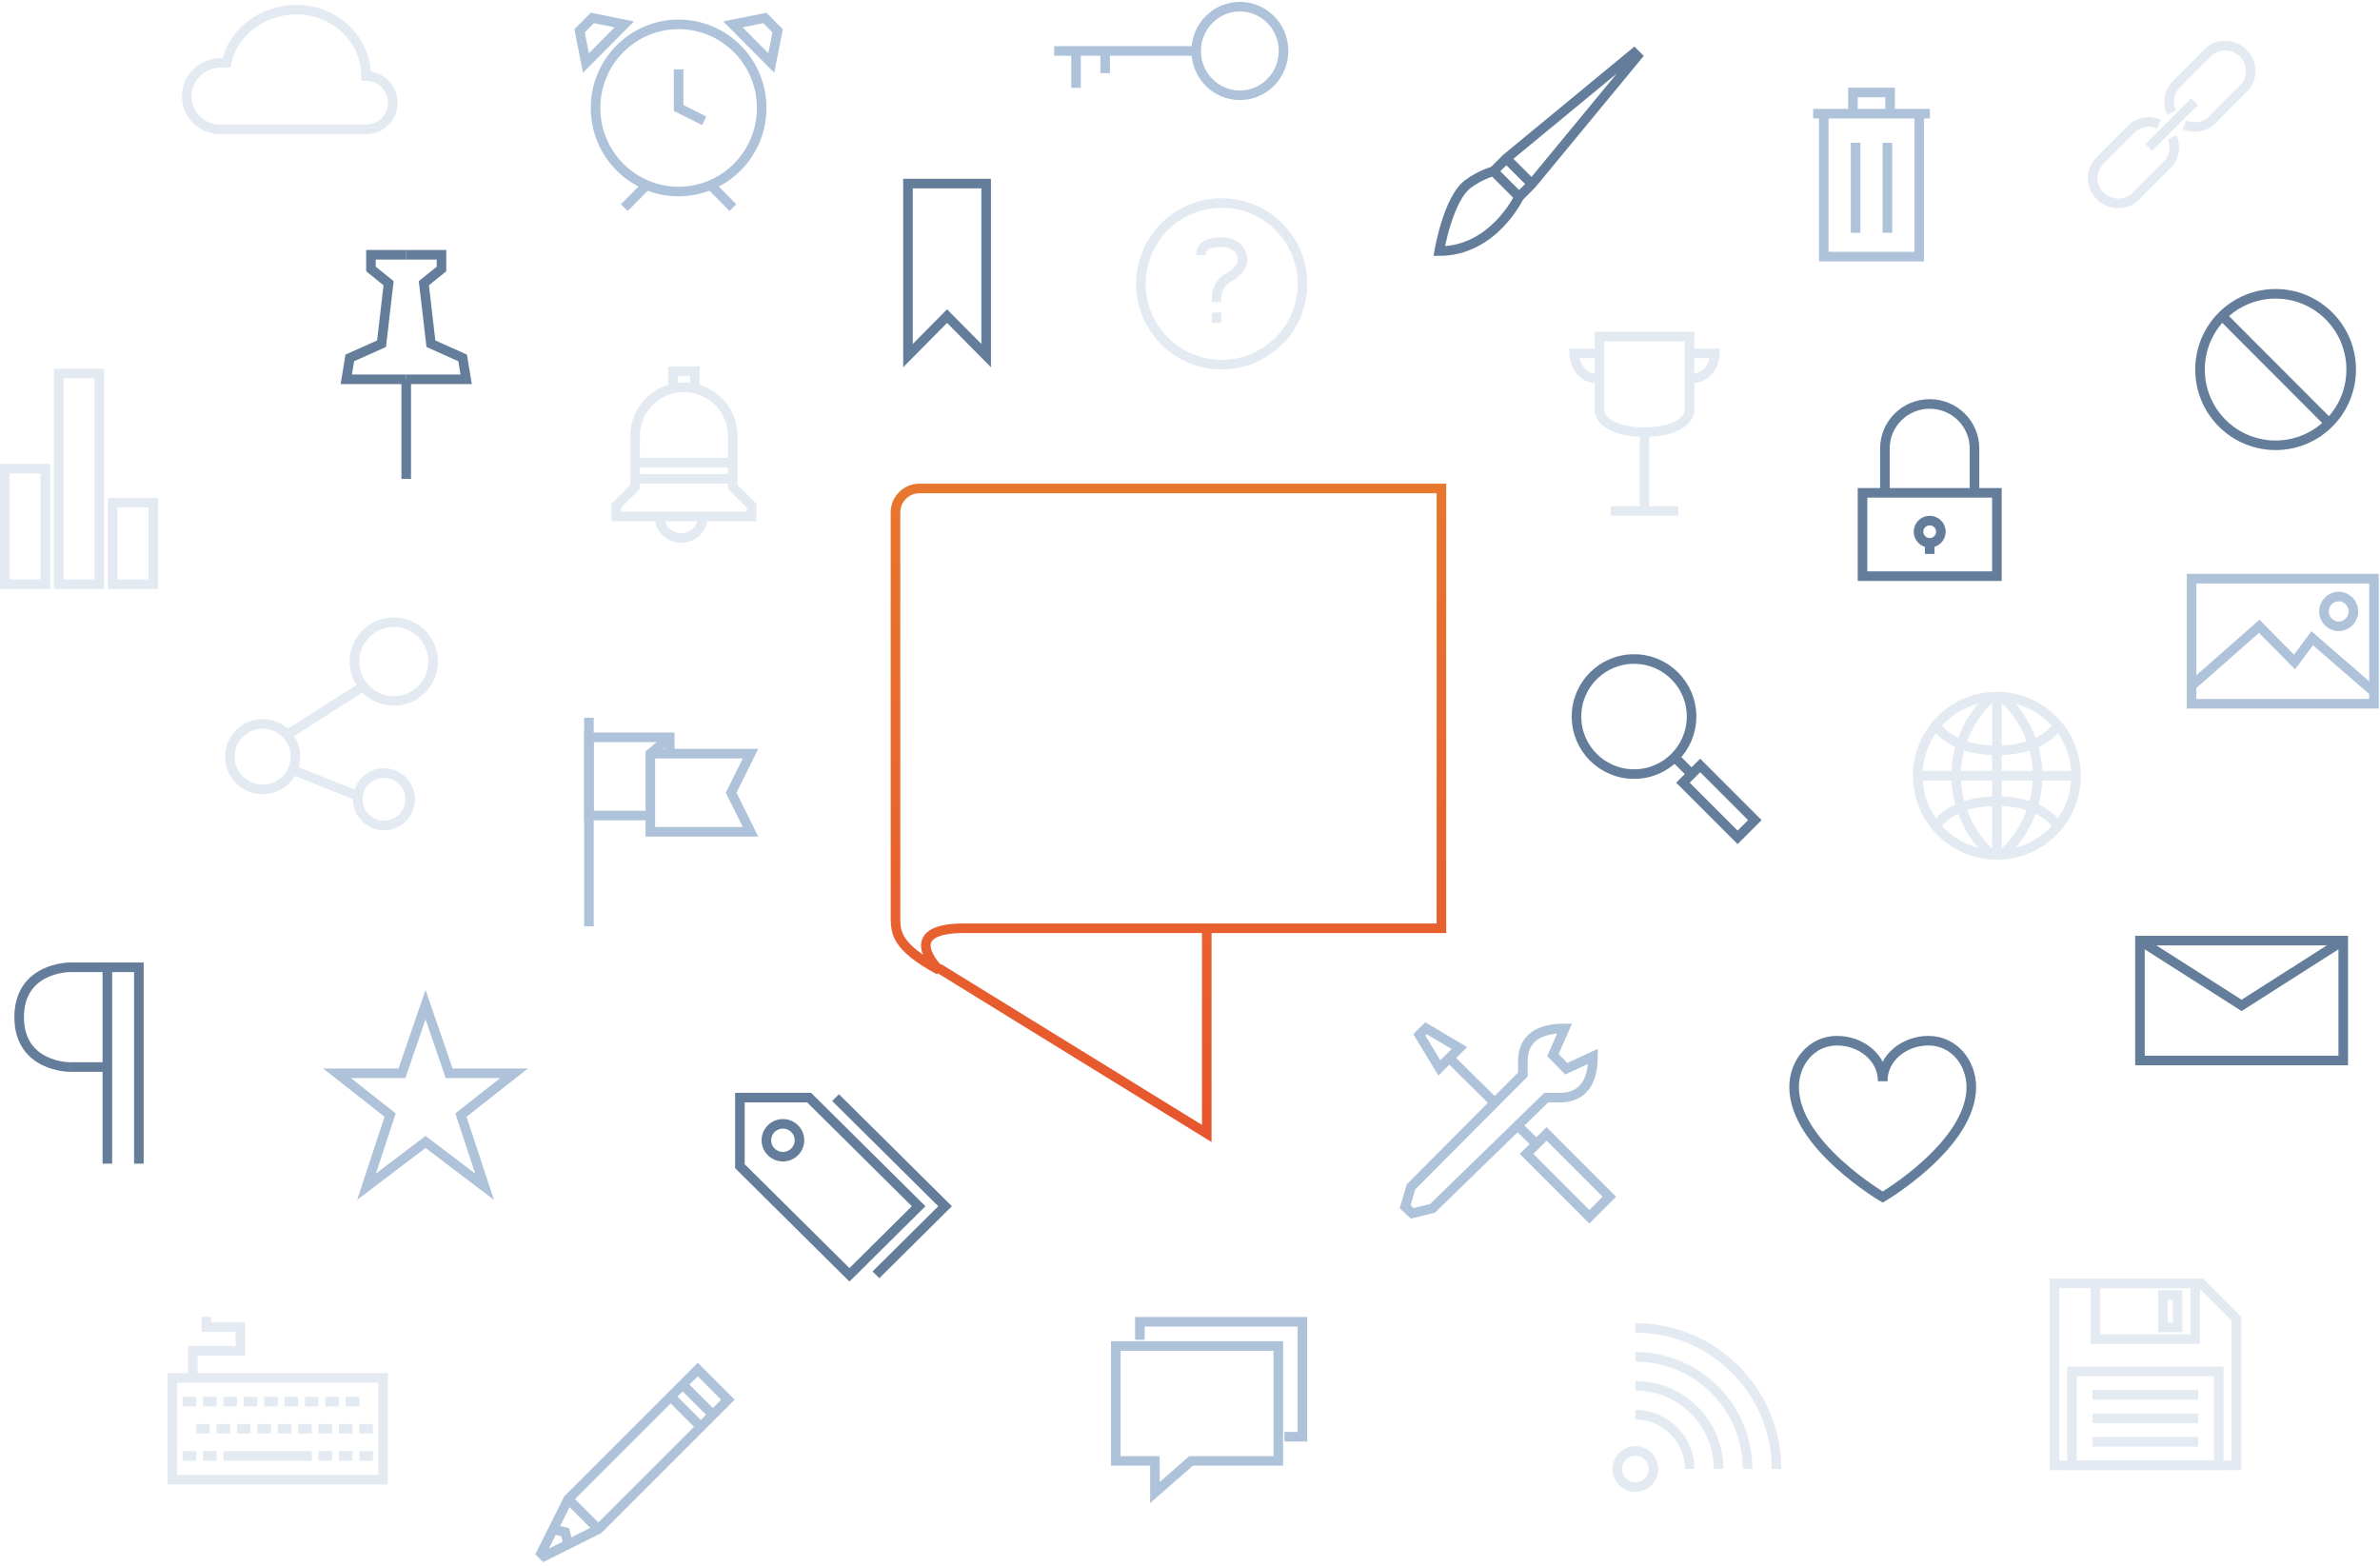 <?xml version="1.0" encoding="UTF-8" standalone="no"?>
<svg width="497px" height="327px" viewBox="0 0 497 327" version="1.1" xmlns="http://www.w3.org/2000/svg" xmlns:xlink="http://www.w3.org/1999/xlink" xmlns:sketch="http://www.bohemiancoding.com/sketch/ns">
    <!-- Generator: Sketch 3.3 (11970) - http://www.bohemiancoding.com/sketch -->
    <title>Group</title>
    <desc>Created with Sketch.</desc>
    <defs>
        <linearGradient x1="77.437%" y1="-215.227%" x2="77.437%" y2="100%" id="linearGradient-1">
            <stop stop-color="#E7762E" offset="0%"></stop>
            <stop stop-color="#E7562E" offset="100%"></stop>
        </linearGradient>
        <linearGradient x1="50%" y1="0%" x2="50%" y2="134.368%" id="linearGradient-2">
            <stop stop-color="#E7762E" offset="0%"></stop>
            <stop stop-color="#E7562E" offset="100%"></stop>
        </linearGradient>
    </defs>
    <g id="Page-1" stroke="none" stroke-width="1" fill="none" fill-rule="evenodd" sketch:type="MSPage">
        <g id="Desktop-HD" sketch:type="MSArtboardGroup" transform="translate(-775, -1617)">
            <g id="Group" sketch:type="MSLayerGroup" transform="translate(776, 1618)">
                <g id="Flarum" transform="translate(186, 101)" stroke-width="2" sketch:type="MSShapeGroup">
                    <path d="M65,91.84 L65,134.701 L9,100.176" id="Rectangle-7-Copy" stroke="url(#linearGradient-1)"></path>
                    <path d="M5.009,0 C2.242,0 -2.8608847e-15,2.243 2.67077516e-15,4.991 L1.73521434e-13,89.845 C0.085,92.641 0.024,95.678 9.131,100.586 C9.131,100.586 0.207,91.893 14.25,91.845 L114,91.845 L114,0 L5.009,0 Z" id="Rectangle-6-Copy-2" stroke="url(#linearGradient-2)"></path>
                </g>
                <g id="Clock" transform="translate(120, 2)" stroke="#AEC2DA" stroke-width="2" sketch:type="MSShapeGroup">
                    <g>
                        <ellipse id="Oval" cx="20.711" cy="19.543" rx="17.346" ry="17.453"></ellipse>
                        <path d="M20.711,11.488 L20.711,19.543 L26.048,22.228" id="Shape"></path>
                        <path d="M14.036,35.657 L9.369,40.352" id="Shape"></path>
                        <path d="M32.053,40.352 L27.386,35.657" id="Shape"></path>
                        <path d="M0.029,3.433 L2.698,0.748 L9.369,2.091 L1.363,10.146 L0.029,3.433 Z" id="Shape"></path>
                        <path d="M38.724,0.748 L41.393,3.433 L40.058,10.146 L32.053,2.091 L38.724,0.748 Z" id="Shape"></path>

                        <animateTransform begin="0s" attributeName="transform" type="translate" dur="2s" values="0 0;0 3;0 0" fill="freeze" calcMode="spline" keySplines="0.5 0 0.5 1;0.5 0 0.5 1" keyTimes="0;0.5;1" repeatCount="indefinite" />
                    </g>
                </g>
                <g id="Ban" transform="translate(458.415, 59.844)" stroke-width="2" stroke="#647D9B" sketch:type="MSShapeGroup">
                    <g>
                        <path d="M26.944,5.143 C33.108,11.32 33.108,21.335 26.944,27.512 C20.78,33.69 10.787,33.69 4.624,27.512 C-1.541,21.335 -1.541,11.321 4.624,5.143 C10.787,-1.034 20.78,-1.034 26.944,5.143 L26.944,5.143 Z"></path>
                        <path d="M4.623,5.143 L26.944,27.512"></path>

                        <animateTransform begin="0s" attributeName="transform" type="translate" dur="2.1s" values="0 0;0 4;0 0" fill="freeze" calcMode="spline" keySplines="0.5 0 0.5 1;0.5 0 0.5 1" keyTimes="0;0.5;1" repeatCount="indefinite" />
                    </g>
                </g>
                <g id="Bookmark" transform="translate(188.606, 37.339)" stroke-width="2" stroke="#647D9B" sketch:type="MSShapeGroup">
                    <g>
                        <path d="M0,0 L16.328,0 L16.328,35.921 L8.164,27.677 L0,35.921 L0,0 Z"></path>

                        <animateTransform begin="0s" attributeName="transform" type="translate" dur="2.2s" values="0 0;0 3;0 0" fill="freeze" calcMode="spline" keySplines="0.5 0 0.5 1;0.5 0 0.5 1" keyTimes="0;0.5;1" repeatCount="indefinite" />
                    </g>                        
                </g>
                <g id="Cup" transform="translate(327, 69)" stroke="#E3EAF2" stroke-width="2" sketch:type="MSShapeGroup">
                    <g>
                        <path d="M6.007,15.544 C6.007,18.139 9.568,20.243 15.411,20.243 C21.255,20.243 24.816,18.139 24.816,15.544 L24.816,0.27 L6.007,0.27 L6.007,15.544 L6.007,15.544 Z" id="Shape"></path>
                        <path d="M8.358,36.692 L22.465,36.692" id="Shape"></path>
                        <path d="M15.411,20.243 L15.411,36.692" id="Shape"></path>
                        <path d="M6.007,3.794 L0.716,3.794 C0.716,3.794 0.716,9.082 6.007,9.082" id="Shape"></path>
                        <path d="M24.816,3.794 L30.106,3.794 C30.106,3.794 30.106,9.082 24.816,9.082" id="Shape"></path>

                        <animateTransform begin="0s" attributeName="transform" type="translate" dur="2.3s" values="0 0;0 -3;0 0" fill="freeze" calcMode="spline" keySplines="0.5 0 0.5 1;0.5 0 0.5 1" keyTimes="0;0.5;1" repeatCount="indefinite" />
                    </g>
                </g>
                <g id="Flag" transform="translate(121, 148)" stroke-width="2" stroke="#AEC2DA" sketch:type="MSShapeGroup">
                    <g>
                        <path d="M0.983,0.889 L0.983,44.43"></path>
                        <path d="M17.897,4.971 L13.806,8.373 L13.806,24.701 L34.728,24.701 L30.678,16.537 L34.728,8.373 L13.806,8.373"></path>
                        <path d="M13.806,21.299 L0.983,21.299 L0.983,4.971 L17.855,4.971 L17.855,8.373"></path>

                        <animateTransform begin="0s" attributeName="transform" type="translate" dur="2.4s" values="0 0;0 -4;0 0" fill="freeze" calcMode="spline" keySplines="0.5 0 0.5 1;0.5 0 0.5 1" keyTimes="0;0.5;1" repeatCount="indefinite" />
                    </g>
                </g>
                <g id="Heart" transform="translate(373, 216)" stroke-width="2" stroke="#647D9B" sketch:type="MSShapeGroup">
                    <g>
                        <path d="M0.649,10.001 C0.649,22.095 19.153,32.981 19.153,32.981 C19.153,32.981 37.658,22.095 37.658,10.001 C37.658,4.991 34.077,0.325 28.704,0.325 C23.759,0.325 19.153,3.781 19.153,8.791 C19.153,3.781 14.548,0.325 9.603,0.325 C4.23,0.325 0.649,4.991 0.649,10.001 L0.649,10.001 Z"></path>

                        <animateTransform begin="0s" attributeName="transform" type="translate" dur="2.5s" values="0 0;0 4;0 0" fill="freeze" calcMode="spline" keySplines="0.5 0 0.5 1;0.5 0 0.5 1" keyTimes="0;0.5;1" repeatCount="indefinite" />
                    </g>
                </g>
                <g id="Key" transform="translate(219.14, 0.391)" stroke-width="2" stroke="#AEC2DA" sketch:type="MSShapeGroup">
                    <g>
                        <ellipse id="Oval" cx="38.772" cy="9.252" rx="9.123" ry="9.252"></ellipse>
                        <path d="M0,9.252 L28.889,9.252" id="Shape"></path>
                        <path d="M4.561,9.252 L4.561,16.963" id="Shape"></path>
                        <path d="M10.643,9.252 L10.643,13.879" id="Shape"></path>

                        <animateTransform begin="0s" attributeName="transform" type="translate" dur="2.6s" values="0 0;0 3;0 0" fill="freeze" calcMode="spline" keySplines="0.5 0 0.5 1;0.5 0 0.5 1" keyTimes="0;0.5;1" repeatCount="indefinite" />
                    </g>
                </g>
                <g id="Lock" transform="translate(387.936, 83.358)" stroke-width="2" stroke="#647D9B" sketch:type="MSShapeGroup">
                    <g>
                        <rect id="Rectangle-path" x="0" y="18.558" width="28.064" height="17.398"></rect>
                        <path d="M4.677,18.558 L4.677,9.279 C4.677,4.154 8.865,0 14.032,0 C19.198,0 23.386,4.154 23.386,9.279 L23.386,18.558" id="Shape"></path>
                        <ellipse id="Oval" cx="14.032" cy="26.677" rx="2.339" ry="2.32"></ellipse>
                        <path d="M14.032,28.997 L14.032,31.317" id="Shape"></path>

                        <animateTransform begin="0s" attributeName="transform" type="translate" dur="2.7s" values="0 0;0 -4;0 0" fill="freeze" calcMode="spline" keySplines="0.5 0 0.5 1;0.5 0 0.5 1" keyTimes="0;0.5;1" repeatCount="indefinite" />
                    </g>
                </g>
                <g id="Search" transform="translate(328.209, 136.621)" stroke="#647D9B" sketch:type="MSShapeGroup">
                    <g>
                        <ellipse id="Oval" stroke-width="2" cx="12.015" cy="12.015" rx="12.015" ry="12.015"></ellipse>
                        <path d="M20.425,20.425 L24.029,24.029" id="Shape" stroke-width="2"></path>
                        <path d="M30.787,27.182 C32.94,29.335 37.246,33.641 37.246,33.641 L33.642,37.245 L22.228,25.831 L25.832,22.227 C25.832,22.227 29.135,25.53 30.787,27.182 Z" id="Rectangle-path" stroke-width="2"></path>

                        <animateTransform begin="0s" attributeName="transform" type="translate" dur="2.8s" values="0 0;0 -3;0 0" fill="freeze" calcMode="spline" keySplines="0.5 0 0.5 1;0.5 0 0.5 1" keyTimes="0;0.5;1" repeatCount="indefinite" />
                    </g>
                </g>
                <g id="Envelope" transform="translate(445, 195)" stroke="#647D9B" stroke-width="2" sketch:type="MSShapeGroup">
                    <g>
                        <rect id="Rectangle-path" x="0.871" y="0.423" width="42.452" height="25.036"></rect>
                        <path d="M0.871,0.423 L22.097,13.956 L43.324,0.423" id="Shape"></path>

                        <animateTransform begin="0s" attributeName="transform" type="translate" dur="2.9s" values="0 0;0 3;0 0" fill="freeze" calcMode="spline" keySplines="0.5 0 0.5 1;0.5 0 0.5 1" keyTimes="0;0.5;1" repeatCount="indefinite" />
                    </g>
                </g>
                <g id="Image" transform="translate(456.649, 119.84)" stroke="#AEC2DA" stroke-width="2" sketch:type="MSShapeGroup">
                    <g>
                        <rect id="Rectangle-path" x="0" y="0" width="38.098" height="26.124"></rect>
                        <path d="M0,22.392 L14.133,9.952 L21.507,17.416 L25.194,12.44 L38.098,23.636" id="Shape"></path>
                        <ellipse id="Oval" cx="30.724" cy="6.842" rx="3.072" ry="3.11"></ellipse>

                        <animateTransform begin="0s" attributeName="transform" type="translate" dur="3s" values="0 0;0 4;0 0" fill="freeze" calcMode="spline" keySplines="0.5 0 0.5 1;0.5 0 0.5 1" keyTimes="0;0.5;1" repeatCount="indefinite" />
                    </g>
                </g>
                <g id="Pin" transform="translate(71.311, 52.201)" stroke-width="2" stroke="#647D9B" sketch:type="MSShapeGroup">
                    <g>
                        <path d="M12.518,46.806 L12.518,26.004"></path>
                        <path d="M12.518,0 L5.154,0 L5.154,2.972 L8.836,5.944 L7.364,18.574 L0.736,21.546 L0,26.004 L12.518,26.004"></path>
                        <path d="M12.518,0 L19.881,0 L19.881,2.972 L16.2,5.944 L17.672,18.574 L24.3,21.546 L25.036,26.004 L12.518,26.004"></path>

                        <animateTransform begin="0s" attributeName="transform" type="translate" dur="3.1s" values="0 0;0 -3;0 0" fill="freeze" calcMode="spline" keySplines="0.5 0 0.5 1;0.5 0 0.5 1" keyTimes="0;0.5;1" repeatCount="indefinite" />
                    </g>
                </g>
                <g id="RSS" transform="translate(336, 276)" stroke="#E3EAF2" stroke-width="2" sketch:type="MSShapeGroup">
                    <g>
                        <path d="M33.969,29.768 C33.969,22.582 31.396,15.996 27.12,10.884" id="Shape"></path>
                        <path d="M27.12,10.884 C21.717,4.42 13.593,0.308 4.51,0.308" id="Shape"></path>
                        <path d="M27.926,29.768 C27.926,16.835 17.442,6.351 4.51,6.351" id="Shape"></path>
                        <path d="M21.883,29.768 C21.883,20.173 14.104,12.394 4.509,12.394" id="Shape"></path>
                        <path d="M15.84,29.768 C15.84,23.509 10.767,18.437 4.51,18.437" id="Shape"></path>
                        <ellipse id="Oval" cx="4.51" cy="29.768" rx="3.777" ry="3.777"></ellipse>

                        <animateTransform begin="0s" attributeName="transform" type="translate" dur="3.2s" values="0 0;0 -4;0 0" fill="freeze" calcMode="spline" keySplines="0.5 0 0.5 1;0.5 0 0.5 1" keyTimes="0;0.5;1" repeatCount="indefinite" />
                    </g>
                </g>
                <g id="Help" transform="translate(237, 41)" stroke-width="2" stroke="#E3EAF2" sketch:type="MSShapeGroup">
                    <g>
                        <path d="M29.05,5.344 C35.64,11.932 35.64,22.614 29.05,29.203 C22.462,35.793 11.779,35.793 5.19,29.203 C-1.399,22.615 -1.399,11.932 5.19,5.344 C11.779,-1.246 22.461,-1.246 29.05,5.344 L29.05,5.344 Z" id="Shape"></path>
                        <path d="M16.032,23.26 L16.032,25.437" id="Shape"></path>
                        <path d="M12.766,11.286 C12.766,9.654 13.855,8.565 17.12,8.565 C19.842,8.565 21.474,10.198 21.474,12.375 C21.474,14.552 18.209,16.185 18.209,16.185 C18.209,16.185 16.032,17.273 16.032,20.539 L16.032,21.083" id="Shape"></path>

                        <animateTransform begin="0s" attributeName="transform" type="translate" dur="3.3s" values="0 0;0 4;0 0" fill="freeze" calcMode="spline" keySplines="0.5 0 0.5 1;0.5 0 0.5 1" keyTimes="0;0.5;1" repeatCount="indefinite" />
                    </g>
                </g>
                <g id="Share" transform="translate(47, 128)" stroke="#E3EAF2" stroke-width="2" sketch:type="MSShapeGroup">
                    <g>
                        <ellipse id="Oval" cx="34.236" cy="9.152" rx="8.217" ry="8.217"></ellipse>
                        <ellipse id="Oval" cx="6.847" cy="29.008" rx="6.847" ry="6.847"></ellipse>
                        <ellipse id="Oval" cx="32.182" cy="37.91" rx="5.478" ry="5.478"></ellipse>
                        <path d="M26.704,37.225 L13.01,31.747" id="Shape"></path>
                        <path d="M12.325,24.215 L27.389,14.629" id="Shape"></path>

                        <animateTransform begin="0s" attributeName="transform" type="translate" dur="3.4s" values="0 0;0 3;0 0" fill="freeze" calcMode="spline" keySplines="0.5 0 0.5 1;0.5 0 0.5 1" keyTimes="0;0.5;1" repeatCount="indefinite" />
                    </g>
                </g>
                <g id="Tools" transform="translate(291.714, 213.725)" stroke="#AEC2DA" sketch:type="MSShapeGroup">
                    <g>
                        <path d="M24.6,20.707 L28.088,24.158" id="Shape" stroke-width="2"></path>
                        <path d="M36.186,28.001 L43.364,35.179 L39.179,39.364 L26.065,26.25 L30.25,22.065 L36.186,28.001 Z" id="Rectangle-path" stroke-width="2"></path>
                        <path d="M7.859,8.283 L12.045,4.141 L5.069,0 L3.674,1.38 L7.859,8.283 Z" id="Shape" stroke-width="2"></path>
                        <path d="M19.02,15.185 L9.952,6.212" id="Shape" stroke-width="2"></path>
                        <path d="M39.945,5.867 L34.365,8.455 L31.575,5.608 L34.016,0.043 C27.041,0.043 25.297,3.451 25.297,6.902 L25.297,9.663 L1.931,33.131 L0.71,37.272 L2.192,38.652 L6.42,37.617 L30.18,14.495 L32.97,14.495 C36.458,14.495 39.945,12.769 39.945,5.867 L39.945,5.867 L39.945,5.867 Z" id="Shape" stroke-width="2"></path>

                        <animateTransform begin="0s" attributeName="transform" type="translate" dur="3.5s" values="0 0;0 -4;0 0" fill="freeze" calcMode="spline" keySplines="0.5 0 0.5 1;0.5 0 0.5 1" keyTimes="0;0.5;1" repeatCount="indefinite" />
                    </g>
                </g>
                <g id="Star" transform="translate(69, 208)" stroke="#AEC2DA" stroke-width="2" sketch:type="MSShapeGroup">
                    <g>
                        <path d="M18.863,29.471 L6.542,38.822 L11.47,23.86 L0.381,15.132 L13.935,15.132 L18.863,0.792 L23.791,15.132 L37.345,15.132 L26.256,23.86 L31.184,38.822 L18.863,29.471 Z" id="Shape"></path>

                        <animateTransform begin="0s" attributeName="transform" type="translate" dur="3.6s" values="0 0;0 -3;0 0" fill="freeze" calcMode="spline" keySplines="0.5 0 0.5 1;0.5 0 0.5 1" keyTimes="0;0.5;1" repeatCount="indefinite" />
                    </g>
                </g>
                <g id="Trash" transform="translate(377.628, 18.315)" stroke-width="2" stroke="#AEC2DA" sketch:type="MSShapeGroup">
                    <g>
                        <path d="M8.309,3.87 L8.309,0 L16.063,0 L16.063,3.87"></path>
                        <path d="M2.216,4.975 L2.216,34.273 L22.156,34.273 L22.156,4.975"></path>
                        <path d="M8.863,10.503 L8.863,29.298"></path>
                        <path d="M15.51,10.503 L15.51,29.298"></path>
                        <path d="M0,4.422 L24.372,4.422"></path>

                        <animateTransform begin="0s" attributeName="transform" type="translate" dur="3.7s" values="0 0;0 3;0 0" fill="freeze" calcMode="spline" keySplines="0.5 0 0.5 1;0.5 0 0.5 1" keyTimes="0;0.5;1" repeatCount="indefinite" />
                    </g>
                </g>
                <g id="Tags" transform="translate(153.51, 228.21)" stroke-width="2" stroke="#647D9B" sketch:type="MSShapeGroup">
                    <g>
                        <path d="M14.447,0 L37.321,22.684 L22.874,37.01 L0,14.326 L0,0 L14.447,0 Z" id="Shape"></path>
                        <path d="M19.976,0 L42.85,22.684 L28.403,37.01" id="Shape"></path>
                        <ellipse id="Oval" cx="8.985" cy="8.91" rx="3.456" ry="3.427"></ellipse>

                        <animateTransform begin="0s" attributeName="transform" type="translate" dur="3.8s" values="0 0;0 4;0 0" fill="freeze" calcMode="spline" keySplines="0.5 0 0.5 1;0.5 0 0.5 1" keyTimes="0;0.5;1" repeatCount="indefinite" />
                    </g>
                </g>
                <g id="Bell" transform="translate(127, 76)" stroke-width="2" stroke="#E3EAF2" sketch:type="MSShapeGroup">
                    <g>
                        <path d="M14.815,30.854 L28.965,30.854 L28.965,28.607 L25.003,24.674 L25.003,14 C25.003,8.415 20.441,3.887 14.815,3.887 C9.188,3.887 4.626,8.415 4.626,14 L4.626,24.674 L0.664,28.607 L0.664,30.854 L14.815,30.854 L14.815,30.854 Z"></path>
                        <path d="M4.626,22.989 L25.003,22.989"></path>
                        <path d="M4.626,19.618 L25.003,19.618"></path>
                        <path d="M18.777,30.854 C18.777,33.336 16.749,35.349 14.249,35.349 C11.748,35.349 9.72,33.336 9.72,30.854"></path>
                        <path d="M12.55,3.887 L12.55,0.516 L17.079,0.516 L17.079,3.887"></path>

                        <animateTransform begin="0s" attributeName="transform" type="translate" dur="3.9s" values="0 0;0 -3;0 0" fill="freeze" calcMode="spline" keySplines="0.5 0 0.5 1;0.5 0 0.5 1" keyTimes="0;0.5;1" repeatCount="indefinite" />
                    </g>
                </g>
                <g id="Paintbrush" transform="translate(299.541, 10.073)" stroke-width="2" stroke="#647D9B" sketch:type="MSShapeGroup">
                    <g>
                        <path d="M19.348,27.353 L16.679,30.022 L11.342,24.685 L14.01,22.016 L40.697,0 L41.364,0.667 L19.348,27.353 Z"></path>
                        <path d="M14.01,22.016 L19.348,27.353"></path>
                        <path d="M16.679,30.022 C16.679,30.022 11.342,41.364 0,41.364 C0,41.364 1.836,30.48 6.004,27.353 C8.673,25.352 11.342,24.685 11.342,24.685"></path>

                        <animateTransform begin="0s" attributeName="transform" type="translate" dur="4s" values="0 0;0 -4;0 0" fill="freeze" calcMode="spline" keySplines="0.5 0 0.5 1;0.5 0 0.5 1" keyTimes="0;0.5;1" repeatCount="indefinite" />
                    </g>
                </g>
                <g id="Globe" transform="translate(399, 144)" stroke="#E3EAF2" stroke-width="2" sketch:type="MSShapeGroup">
                    <g>
                        <path d="M17.001,0.471 C26.13,0.471 33.529,7.871 33.529,17 C33.529,26.13 26.129,33.53 17,33.529 C7.87,33.529 0.471,26.13 0.472,17.001 C0.47,7.871 7.87,0.471 17.001,0.471 L17.001,0.471 Z" id="Shape"></path>
                        <path d="M17,0.531 L17,33.469" id="Shape"></path>
                        <path d="M33.469,17 L0.531,17" id="Shape"></path>
                        <path d="M15.938,0.531 C15.938,0.531 8.5,6.375 8.5,17 C8.5,27.625 15.938,33.469 15.938,33.469" id="Shape"></path>
                        <path d="M18.062,0.531 C18.062,0.531 25.5,6.375 25.5,17 C25.5,27.625 18.062,33.469 18.062,33.469" id="Shape"></path>
                        <path d="M4.25,6.375 C4.25,6.375 6.906,11.688 17,11.688 C27.094,11.688 29.75,6.375 29.75,6.375" id="Shape"></path>
                        <path d="M4.25,27.625 C4.25,27.625 6.906,22.312 17,22.312 C27.094,22.312 29.75,27.625 29.75,27.625" id="Shape"></path>

                        <animateTransform begin="0s" attributeName="transform" type="translate" dur="4.1s" values="0 0;0 4;0 0" fill="freeze" calcMode="spline" keySplines="0.5 0 0.5 1;0.5 0 0.5 1" keyTimes="0;0.5;1" repeatCount="indefinite" />
                    </g>
                </g>
                <g id="Keyboard" transform="translate(35, 274)" stroke="#E3EAF2" stroke-width="2" sketch:type="MSShapeGroup">
                    <g>
                        <rect id="Rectangle-path" x="0" y="12.75" width="44" height="21.25"></rect>
                        <path d="M4.258,12.75 L4.258,7.083 L14.194,7.083 L14.194,2.125 L7.097,2.125 L7.097,0" id="Shape"></path>
                        <path d="M2.129,17.708 L4.968,17.708" id="Shape"></path>
                        <path d="M6.387,17.708 L9.226,17.708" id="Shape"></path>
                        <path d="M10.645,17.708 L13.484,17.708" id="Shape"></path>
                        <path d="M14.903,17.708 L17.742,17.708" id="Shape"></path>
                        <path d="M19.161,17.708 L22,17.708" id="Shape"></path>
                        <path d="M23.419,17.708 L26.258,17.708" id="Shape"></path>
                        <path d="M27.677,17.708 L30.516,17.708" id="Shape"></path>
                        <path d="M31.935,17.708 L34.774,17.708" id="Shape"></path>
                        <path d="M36.194,17.708 L39.032,17.708" id="Shape"></path>
                        <path d="M2.129,29.042 L4.968,29.042" id="Shape"></path>
                        <path d="M6.387,29.042 L9.226,29.042" id="Shape"></path>
                        <path d="M10.645,29.042 L29.097,29.042" id="Shape"></path>
                        <path d="M34.774,29.042 L37.613,29.042" id="Shape"></path>
                        <path d="M39.032,29.042 L41.871,29.042" id="Shape"></path>
                        <path d="M30.516,29.042 L33.355,29.042" id="Shape"></path>
                        <path d="M4.968,23.375 L7.806,23.375" id="Shape"></path>
                        <path d="M9.226,23.375 L12.065,23.375" id="Shape"></path>
                        <path d="M13.484,23.375 L16.323,23.375" id="Shape"></path>
                        <path d="M17.742,23.375 L20.581,23.375" id="Shape"></path>
                        <path d="M22,23.375 L24.839,23.375" id="Shape"></path>
                        <path d="M26.258,23.375 L29.097,23.375" id="Shape"></path>
                        <path d="M30.516,23.375 L33.355,23.375" id="Shape"></path>
                        <path d="M34.774,23.375 L37.613,23.375" id="Shape"></path>
                        <path d="M39.032,23.375 L41.871,23.375" id="Shape"></path>

                        <animateTransform begin="0s" attributeName="transform" type="translate" dur="4.2s" values="0 0;0 3;0 0" fill="freeze" calcMode="spline" keySplines="0.5 0 0.5 1;0.5 0 0.5 1" keyTimes="0;0.5;1" repeatCount="indefinite" />
                    </g>
                </g>
                <g id="Chart" transform="translate(0, 77)" stroke="#E3EAF2" stroke-width="2" sketch:type="MSShapeGroup">
                    <g>
                        <rect id="Rectangle-path" x="0" y="19.871" width="8.455" height="24.129"></rect>
                        <rect id="Rectangle-path" x="22.545" y="26.968" width="8.455" height="17.032"></rect>
                        <rect id="Rectangle-path" x="11.273" y="0" width="8.455" height="44"></rect>

                        <animateTransform begin="0s" attributeName="transform" type="translate" dur="4.3s" values="0 0;0 -4;0 0" fill="freeze" calcMode="spline" keySplines="0.5 0 0.5 1;0.5 0 0.5 1" keyTimes="0;0.5;1" repeatCount="indefinite" />
                    </g>
                </g>
                <g id="Pencil" transform="translate(112, 285)" stroke="#AEC2DA" stroke-width="2" sketch:type="MSShapeGroup">
                    <g>
                        <path d="M11.952,33.339 L5.661,27.048" id="Shape"></path>
                        <path d="M5.661,27.048 L0,38.371 L0.629,39 L11.952,33.339 L39,6.29 L32.71,0 L5.661,27.048 Z" id="Shape"></path>
                        <path d="M33.339,11.952 L27.048,5.661" id="Shape"></path>
                        <path d="M35.855,9.435 L29.565,3.145" id="Shape"></path>
                        <path d="M2.516,33.339 L5.032,33.968 L5.661,36.484" id="Shape"></path>

                        <animateTransform begin="0s" attributeName="transform" type="translate" dur="4.4s" values="0 0;0 -3;0 0" fill="freeze" calcMode="spline" keySplines="0.5 0 0.5 1;0.5 0 0.5 1" keyTimes="0;0.5;1" repeatCount="indefinite" />
                    </g>
                </g>
                <g id="Paragraph" transform="translate(3, 201)" stroke-width="2" stroke="#647D9B" sketch:type="MSShapeGroup">
                    <g>
                        <path d="M25,41 L25,0 L18.421,0 L18.421,41"></path>
                        <path d="M10.526,20.825 L18.421,20.825"></path>
                        <path d="M10.526,20.825 C10.526,20.825 0,20.825 0,10.413 C0,0 10.526,0 10.526,0 L18.421,0"></path>

                        <animateTransform begin="0s" attributeName="transform" type="translate" dur="4.5s" values="0 0;0 3;0 0" fill="freeze" calcMode="spline" keySplines="0.5 0 0.5 1;0.5 0 0.5 1" keyTimes="0;0.5;1" repeatCount="indefinite" />
                    </g>
                </g>
                <g id="Comments" transform="translate(232, 275)" stroke-width="2" stroke="#AEC2DA" sketch:type="MSShapeGroup">
                    <g>
                        <path d="M15.726,29.079 L33.944,29.079 L33.944,5.079 L0,5.079 L0,29.079 L8.177,29.079 L8.177,35.675 L15.726,29.079 Z"></path>
                        <path d="M35.226,24.027 L38.977,24.027 L38.977,0.027 L5.032,0.027 L5.032,3.789"></path>

                        <animateTransform begin="0s" attributeName="transform" type="translate" dur="4.6s" values="0 0;0 4;0 0" fill="freeze" calcMode="spline" keySplines="0.5 0 0.5 1;0.5 0 0.5 1" keyTimes="0;0.5;1" repeatCount="indefinite" />
                    </g>
                </g>
                <g id="Link" transform="translate(436, 8)" stroke="#E3EAF2" stroke-width="2" sketch:type="MSShapeGroup">
                    <g>
                        <path d="M19.163,17.088 C19.815,17.371 20.535,17.529 21.291,17.528 C23.032,17.526 24.578,16.691 25.548,15.4 L31.93,9.021 C32.598,8.132 32.994,7.028 32.993,5.832 C32.991,2.898 30.606,0.521 27.666,0.523 C26.468,0.524 25.363,0.92 24.473,1.588 L17.559,8.499 C16.618,9.458 15.963,10.771 15.964,12.219 C15.965,12.976 16.124,13.695 16.41,14.346" id="Shape"></path>
                        <path id="Shape" d="M16.41,14.346 C16.442,14.41 16.475,14.473 16.51,14.536"></path>
                        <path d="M13.837,16.913 C13.185,16.629 12.465,16.471 11.709,16.472 C10.511,16.473 9.406,16.869 8.516,17.537 L1.602,24.448 C0.661,25.407 0.007,26.72 0.008,28.168 C0.01,31.102 2.395,33.479 5.334,33.477 C7.075,33.475 8.62,32.639 9.591,31.349 L15.973,24.969 C16.641,24.081 17.037,22.977 17.035,21.781 C17.035,21.025 16.876,20.307 16.591,19.657" id="Shape"></path>
                        <path d="M11.713,21.784 L21.287,12.216" id="Shape"></path>

                        <animateTransform begin="0s" attributeName="transform" type="translate" dur="4.7s" values="0 0;0 -3;0 0" fill="freeze" calcMode="spline" keySplines="0.5 0 0.5 1;0.5 0 0.5 1" keyTimes="0;0.5;1" repeatCount="indefinite" />
                    </g>
                </g>
                <g id="Floppy-Disk" transform="translate(428, 267)" stroke="#E3EAF2" stroke-width="2" sketch:type="MSShapeGroup">
                    <g>
                        <path d="M38,38 L0,38 L0,0 L30.645,0 L38,7.355 L38,38 Z" id="Shape"></path>
                        <rect id="Rectangle-path" x="3.677" y="18.387" width="30.645" height="19.613"></rect>
                        <path d="M7.968,23.29 L30.032,23.29" id="Shape"></path>
                        <path d="M7.968,28.194 L30.032,28.194" id="Shape"></path>
                        <path d="M7.968,33.097 L30.032,33.097" id="Shape"></path>
                        <rect id="Rectangle-path" x="8.581" y="0" width="20.839" height="11.645"></rect>
                        <rect id="Rectangle-path" x="22.677" y="2.452" width="3.065" height="6.742"></rect>

                        <animateTransform begin="0s" attributeName="transform" type="translate" dur="4.8s" values="0 0;0 -4;0 0" fill="freeze" calcMode="spline" keySplines="0.5 0 0.5 1;0.5 0 0.5 1" keyTimes="0;0.5;1" repeatCount="indefinite" />
                    </g>
                </g>
                <g id="Cloud" transform="translate(38, 1)" stroke-width="2" stroke="#E3EAF2" sketch:type="MSShapeGroup">
                    <g>
                        <path d="M27.742,25 L37.452,25 C40.618,25 43,22.512 43,19.444 C43,16.376 40.618,13.889 37.452,13.889 C37.452,6.218 30.849,0 22.933,0 C15.928,0 9.571,4.675 8.323,11.111 L7.166,11.111 C3.208,11.111 0,14.22 0,18.056 C0,21.891 2.977,25 6.935,25 L27.742,25"></path>

                        <animateTransform begin="0s" attributeName="transform" type="translate" dur="4.9s" values="0 0;0 4;0 0" fill="freeze" calcMode="spline" keySplines="0.5 0 0.5 1;0.5 0 0.5 1" keyTimes="0;0.5;1" repeatCount="indefinite" />
                    </g>
                </g>
            </g>
        </g>
    </g>
</svg>
